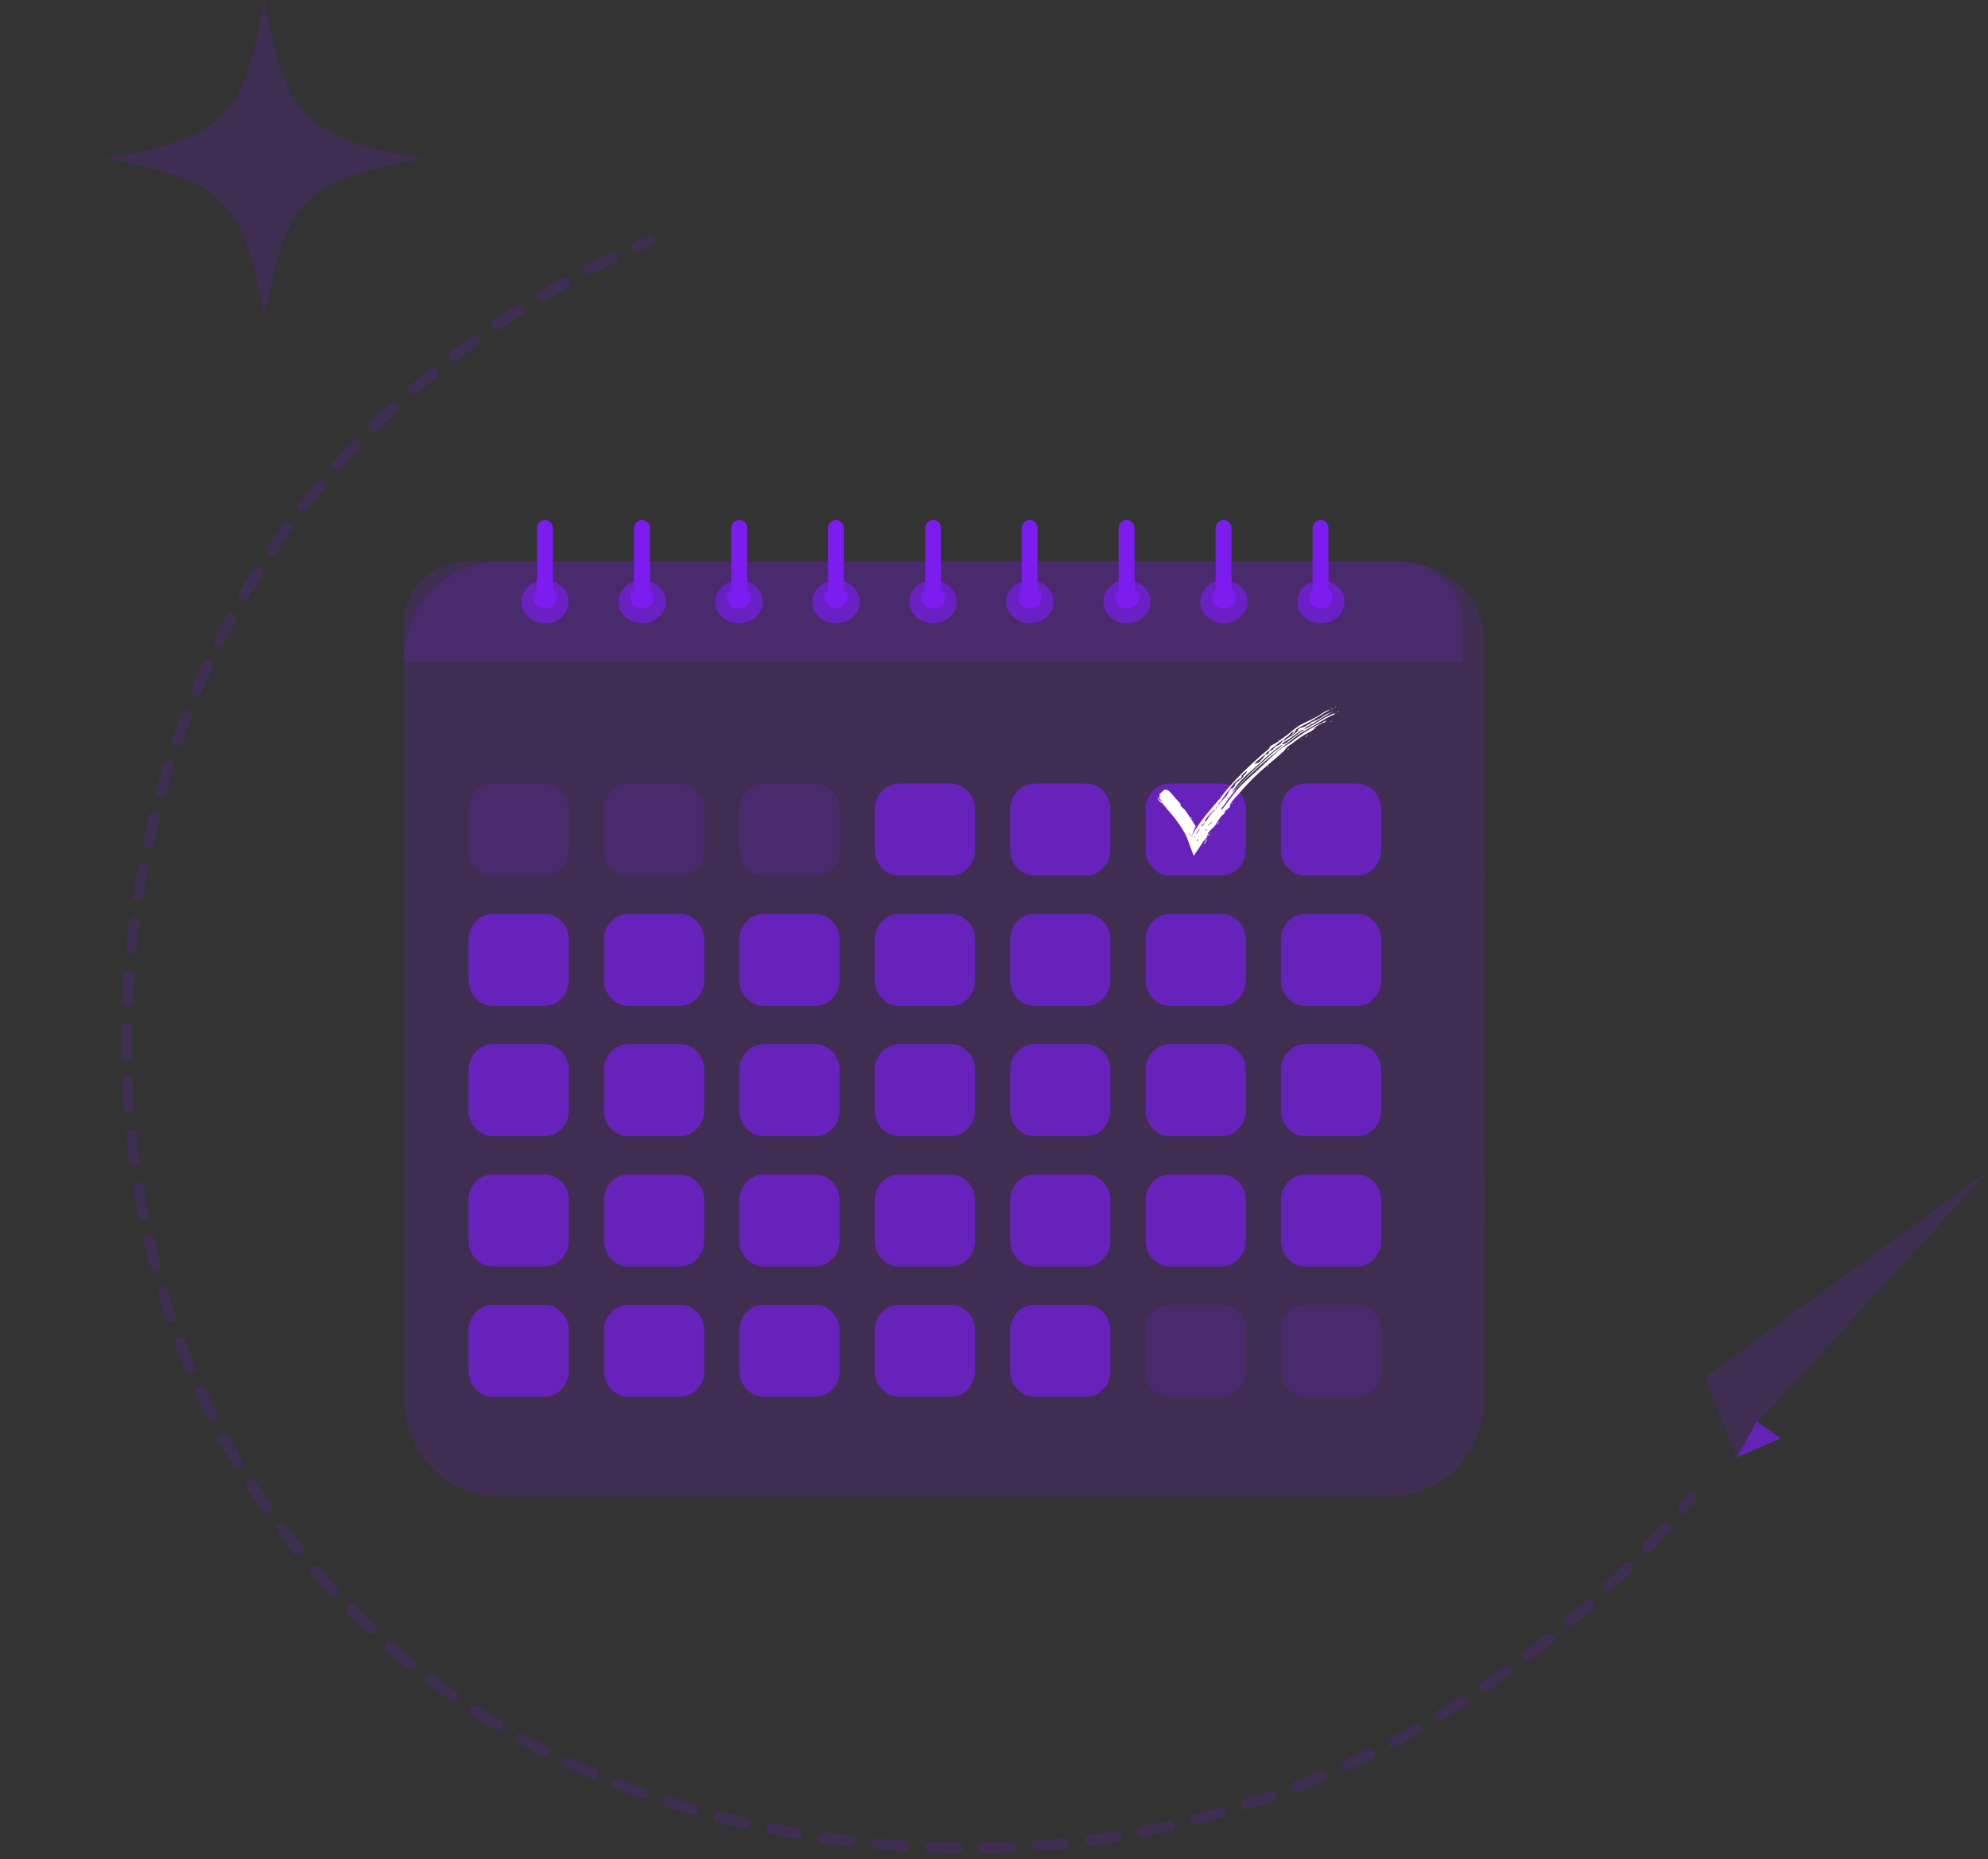 <svg width="139" height="130" viewBox="0 0 139 130" fill="none" xmlns="http://www.w3.org/2000/svg">
<rect x="0" y="0" width="139" height="130" fill="#333333" stroke="none"/>
<path d="M28.276 97.915C28.276 101.638 31.294 104.656 35.016 104.656H97.055C100.778 104.656 103.795 101.638 103.795 97.915L103.781 44.885C103.781 41.162 100.778 39.265 97.055 39.265H35.016C31.294 39.265 28.276 42.283 28.276 46.006V97.915Z" fill="#7c1cee" fill-opacity="0.17"/>
<path d="M97.841 39.243H32.626C30.186 39.243 28.208 41.221 28.208 43.661V46.314H102.26V43.661C102.26 41.221 100.282 39.243 97.841 39.243Z" fill="#7c1cee" fill-opacity="0.17"/>
<path d="M39.767 42.08C39.767 42.909 39.025 43.582 38.111 43.582C37.196 43.582 36.454 42.909 36.454 42.08C36.454 41.25 37.196 40.577 38.111 40.577C39.025 40.577 39.767 41.25 39.767 42.08Z" fill="#7c1cee" fill-opacity="0.68"/>
<path d="M46.548 42.08C46.548 42.909 45.806 43.582 44.891 43.582C43.977 43.582 43.235 42.909 43.235 42.08C43.235 41.25 43.977 40.577 44.891 40.577C45.806 40.577 46.548 41.25 46.548 42.08Z" fill="#7c1cee" fill-opacity="0.68"/>
<path d="M53.328 42.08C53.328 42.909 52.587 43.582 51.672 43.582C50.757 43.582 50.016 42.909 50.016 42.08C50.016 41.25 50.757 40.577 51.672 40.577C52.587 40.577 53.328 41.25 53.328 42.08Z" fill="#7c1cee" fill-opacity="0.68"/>
<path d="M60.109 42.08C60.109 42.909 59.368 43.582 58.453 43.582C57.538 43.582 56.797 42.909 56.797 42.08C56.797 41.25 57.538 40.577 58.453 40.577C59.368 40.577 60.109 41.25 60.109 42.08Z" fill="#7c1cee" fill-opacity="0.68"/>
<path d="M66.89 42.08C66.89 42.909 66.148 43.582 65.234 43.582C64.319 43.582 63.578 42.909 63.578 42.08C63.578 41.25 64.319 40.577 65.234 40.577C66.148 40.577 66.89 41.25 66.89 42.08Z" fill="#7c1cee" fill-opacity="0.68"/>
<path d="M73.671 42.08C73.671 42.909 72.929 43.582 72.015 43.582C71.1 43.582 70.359 42.909 70.359 42.08C70.359 41.25 71.1 40.577 72.015 40.577C72.929 40.577 73.671 41.25 73.671 42.08Z" fill="#7c1cee" fill-opacity="0.68"/>
<path d="M80.452 42.08C80.452 42.909 79.71 43.582 78.796 43.582C77.881 43.582 77.139 42.909 77.139 42.08C77.139 41.25 77.881 40.577 78.796 40.577C79.71 40.577 80.452 41.25 80.452 42.08Z" fill="#7c1cee" fill-opacity="0.68"/>
<path d="M87.232 42.08C87.232 42.909 86.491 43.582 85.576 43.582C84.662 43.582 83.92 42.909 83.92 42.08C83.92 41.25 84.662 40.577 85.576 40.577C86.491 40.577 87.232 41.25 87.232 42.08Z" fill="#7c1cee" fill-opacity="0.68"/>
<path d="M94.013 42.08C94.013 42.909 93.272 43.582 92.357 43.582C91.442 43.582 90.701 42.909 90.701 42.08C90.701 41.25 91.442 40.577 92.357 40.577C93.272 40.577 94.013 41.25 94.013 42.08Z" fill="#7c1cee" fill-opacity="0.68"/>
<path d="M38.939 41.797C38.939 42.212 38.568 42.548 38.111 42.548C37.653 42.548 37.282 42.212 37.282 41.797C37.282 41.382 37.653 41.045 38.111 41.045C38.568 41.045 38.939 41.382 38.939 41.797Z" fill="#7c1cee"/>
<path d="M45.719 41.797C45.719 42.212 45.349 42.548 44.891 42.548C44.434 42.548 44.063 42.212 44.063 41.797C44.063 41.382 44.434 41.045 44.891 41.045C45.349 41.045 45.719 41.382 45.719 41.797Z" fill="#7c1cee"/>
<path d="M52.5 41.797C52.5 42.212 52.129 42.548 51.672 42.548C51.215 42.548 50.844 42.212 50.844 41.797C50.844 41.382 51.215 41.045 51.672 41.045C52.129 41.045 52.5 41.382 52.5 41.797Z" fill="#7c1cee"/>
<path d="M59.281 41.797C59.281 42.212 58.91 42.548 58.453 42.548C57.996 42.548 57.625 42.212 57.625 41.797C57.625 41.382 57.996 41.045 58.453 41.045C58.91 41.045 59.281 41.382 59.281 41.797Z" fill="#7c1cee"/>
<path d="M66.062 41.797C66.062 42.212 65.691 42.548 65.234 42.548C64.776 42.548 64.406 42.212 64.406 41.797C64.406 41.382 64.776 41.045 65.234 41.045C65.691 41.045 66.062 41.382 66.062 41.797Z" fill="#7c1cee"/>
<path d="M72.843 41.797C72.843 42.212 72.472 42.548 72.015 42.548C71.557 42.548 71.186 42.212 71.186 41.797C71.186 41.382 71.557 41.045 72.015 41.045C72.472 41.045 72.843 41.382 72.843 41.797Z" fill="#7c1cee"/>
<path d="M79.624 41.797C79.624 42.212 79.253 42.548 78.796 42.548C78.338 42.548 77.967 42.212 77.967 41.797C77.967 41.382 78.338 41.045 78.796 41.045C79.253 41.045 79.624 41.382 79.624 41.797Z" fill="#7c1cee"/>
<path d="M86.404 41.797C86.404 42.212 86.034 42.548 85.576 42.548C85.119 42.548 84.748 42.212 84.748 41.797C84.748 41.382 85.119 41.045 85.576 41.045C86.034 41.045 86.404 41.382 86.404 41.797Z" fill="#7c1cee"/>
<path d="M93.185 41.797C93.185 42.212 92.815 42.548 92.357 42.548C91.9 42.548 91.529 42.212 91.529 41.797C91.529 41.382 91.9 41.045 92.357 41.045C92.815 41.045 93.185 41.382 93.185 41.797Z" fill="#7c1cee"/>
<path d="M44.883 42.151C44.577 42.151 44.328 41.901 44.328 41.596V36.916C44.328 36.611 44.577 36.362 44.883 36.362C45.188 36.362 45.438 36.611 45.438 36.916V41.596C45.438 41.901 45.188 42.151 44.883 42.151Z" fill="#7c1cee"/>
<path d="M38.102 42.151C37.797 42.151 37.547 41.901 37.547 41.596V36.916C37.547 36.611 37.797 36.362 38.102 36.362C38.407 36.362 38.657 36.611 38.657 36.916V41.596C38.657 41.901 38.407 42.151 38.102 42.151Z" fill="#7c1cee"/>
<path d="M51.681 42.151C51.376 42.151 51.126 41.901 51.126 41.596V36.916C51.126 36.611 51.376 36.362 51.681 36.362C51.986 36.362 52.236 36.611 52.236 36.916V41.596C52.236 41.901 51.986 42.151 51.681 42.151Z" fill="#7c1cee"/>
<path d="M58.444 42.151C58.139 42.151 57.889 41.901 57.889 41.596V36.916C57.889 36.611 58.139 36.362 58.444 36.362C58.749 36.362 58.999 36.611 58.999 36.916V41.596C58.999 41.901 58.749 42.151 58.444 42.151Z" fill="#7c1cee"/>
<path d="M65.243 42.151C64.937 42.151 64.688 41.901 64.688 41.596V36.916C64.688 36.611 64.937 36.362 65.243 36.362C65.548 36.362 65.798 36.611 65.798 36.916V41.596C65.798 41.901 65.548 42.151 65.243 42.151Z" fill="#7c1cee"/>
<path d="M71.988 42.151C71.683 42.151 71.434 41.901 71.434 41.596V36.916C71.434 36.611 71.683 36.362 71.988 36.362C72.294 36.362 72.543 36.611 72.543 36.916V41.596C72.543 41.901 72.294 42.151 71.988 42.151Z" fill="#7c1cee"/>
<path d="M78.769 42.151C78.464 42.151 78.215 41.901 78.215 41.596V36.916C78.215 36.611 78.464 36.362 78.769 36.362C79.075 36.362 79.324 36.611 79.324 36.916V41.596C79.324 41.901 79.075 42.151 78.769 42.151Z" fill="#7c1cee"/>
<path d="M85.55 42.151C85.245 42.151 84.995 41.901 84.995 41.596V36.916C84.995 36.611 85.245 36.362 85.55 36.362C85.856 36.362 86.105 36.611 86.105 36.916V41.596C86.105 41.901 85.856 42.151 85.55 42.151Z" fill="#7c1cee"/>
<path d="M92.331 42.151C92.026 42.151 91.776 41.901 91.776 41.596V36.916C91.776 36.611 92.026 36.362 92.331 36.362C92.636 36.362 92.886 36.611 92.886 36.916V41.596C92.886 41.901 92.636 42.151 92.331 42.151Z" fill="#7c1cee"/>
<path d="M38.082 61.224H34.451C33.522 61.224 32.763 60.416 32.763 59.428V56.593C32.763 55.606 33.522 54.798 34.451 54.798H38.082C39.01 54.798 39.769 55.606 39.769 56.593V59.428C39.769 60.416 39.01 61.224 38.082 61.224Z" fill="#7c1cee" fill-opacity="0.17"/>
<path d="M47.549 61.224H43.917C42.989 61.224 42.23 60.416 42.23 59.428V56.593C42.23 55.606 42.989 54.798 43.917 54.798H47.549C48.477 54.798 49.236 55.606 49.236 56.593V59.428C49.236 60.416 48.477 61.224 47.549 61.224Z" fill="#7c1cee" fill-opacity="0.17"/>
<path d="M57.016 61.224H53.385C52.457 61.224 51.697 60.416 51.697 59.428V56.593C51.697 55.606 52.457 54.798 53.385 54.798H57.016C57.944 54.798 58.703 55.606 58.703 56.593V59.428C58.703 60.416 57.944 61.224 57.016 61.224Z" fill="#7c1cee" fill-opacity="0.17"/>
<path d="M66.483 61.224H62.852C61.924 61.224 61.165 60.416 61.165 59.428V56.593C61.165 55.606 61.924 54.798 62.852 54.798H66.483C67.411 54.798 68.171 55.606 68.171 56.593V59.428C68.171 60.416 67.411 61.224 66.483 61.224Z" fill="#7c1cee" fill-opacity="0.68"/>
<path d="M75.95 61.224H72.319C71.391 61.224 70.632 60.416 70.632 59.428V56.593C70.632 55.606 71.391 54.798 72.319 54.798H75.95C76.879 54.798 77.638 55.606 77.638 56.593V59.428C77.638 60.416 76.879 61.224 75.95 61.224Z" fill="#7c1cee" fill-opacity="0.68"/>
<path d="M85.417 61.224H81.785C80.858 61.224 80.099 60.416 80.099 59.428V56.593C80.099 55.606 80.858 54.798 81.785 54.798H85.417C86.345 54.798 87.105 55.606 87.105 56.593V59.428C87.105 60.416 86.345 61.224 85.417 61.224Z" fill="#7c1cee" fill-opacity="0.68"/>
<path d="M94.885 61.224H91.253C90.325 61.224 89.565 60.416 89.565 59.428V56.593C89.565 55.606 90.325 54.798 91.253 54.798H94.885C95.812 54.798 96.571 55.606 96.571 56.593V59.428C96.571 60.416 95.812 61.224 94.885 61.224Z" fill="#7c1cee" fill-opacity="0.68"/>
<path d="M38.082 70.334H34.451C33.522 70.334 32.763 69.526 32.763 68.538V65.704C32.763 64.716 33.522 63.908 34.451 63.908H38.082C39.01 63.908 39.769 64.716 39.769 65.704V68.538C39.769 69.526 39.01 70.334 38.082 70.334Z" fill="#7c1cee" fill-opacity="0.68"/>
<path d="M47.549 70.334H43.917C42.989 70.334 42.23 69.526 42.23 68.538V65.704C42.23 64.716 42.989 63.908 43.917 63.908H47.549C48.477 63.908 49.236 64.716 49.236 65.704V68.538C49.236 69.526 48.477 70.334 47.549 70.334Z" fill="#7c1cee" fill-opacity="0.68"/>
<path d="M57.016 70.334H53.385C52.457 70.334 51.697 69.526 51.697 68.538V65.704C51.697 64.716 52.457 63.908 53.385 63.908H57.016C57.944 63.908 58.703 64.716 58.703 65.704V68.538C58.703 69.526 57.944 70.334 57.016 70.334Z" fill="#7c1cee" fill-opacity="0.68"/>
<path d="M66.483 70.334H62.852C61.924 70.334 61.165 69.526 61.165 68.538V65.704C61.165 64.716 61.924 63.908 62.852 63.908H66.483C67.411 63.908 68.171 64.716 68.171 65.704V68.538C68.171 69.526 67.411 70.334 66.483 70.334Z" fill="#7c1cee" fill-opacity="0.68"/>
<path d="M75.95 70.334H72.319C71.391 70.334 70.632 69.526 70.632 68.538V65.704C70.632 64.716 71.391 63.908 72.319 63.908H75.95C76.879 63.908 77.638 64.716 77.638 65.704V68.538C77.638 69.526 76.879 70.334 75.95 70.334Z" fill="#7c1cee" fill-opacity="0.68"/>
<path d="M85.417 70.334H81.785C80.858 70.334 80.099 69.526 80.099 68.538V65.704C80.099 64.716 80.858 63.908 81.785 63.908H85.417C86.345 63.908 87.105 64.716 87.105 65.704V68.538C87.105 69.526 86.345 70.334 85.417 70.334Z" fill="#7c1cee" fill-opacity="0.68"/>
<path d="M94.885 70.334H91.253C90.325 70.334 89.565 69.526 89.565 68.538V65.704C89.565 64.716 90.325 63.908 91.253 63.908H94.885C95.812 63.908 96.571 64.716 96.571 65.704V68.538C96.571 69.526 95.812 70.334 94.885 70.334Z" fill="#7c1cee" fill-opacity="0.68"/>
<path d="M38.082 79.444H34.451C33.522 79.444 32.763 78.636 32.763 77.649V74.814C32.763 73.827 33.522 73.019 34.451 73.019H38.082C39.01 73.019 39.769 73.827 39.769 74.814V77.649C39.769 78.636 39.01 79.444 38.082 79.444Z" fill="#7c1cee" fill-opacity="0.68"/>
<path d="M47.549 79.444H43.917C42.989 79.444 42.23 78.636 42.23 77.649V74.814C42.23 73.827 42.989 73.019 43.917 73.019H47.549C48.477 73.019 49.236 73.827 49.236 74.814V77.649C49.236 78.636 48.477 79.444 47.549 79.444Z" fill="#7c1cee" fill-opacity="0.68"/>
<path d="M57.016 79.444H53.385C52.457 79.444 51.697 78.636 51.697 77.649V74.814C51.697 73.827 52.457 73.019 53.385 73.019H57.016C57.944 73.019 58.703 73.827 58.703 74.814V77.649C58.703 78.636 57.944 79.444 57.016 79.444Z" fill="#7c1cee" fill-opacity="0.68"/>
<path d="M66.483 79.444H62.852C61.924 79.444 61.165 78.636 61.165 77.649V74.814C61.165 73.827 61.924 73.019 62.852 73.019H66.483C67.411 73.019 68.171 73.827 68.171 74.814V77.649C68.171 78.636 67.411 79.444 66.483 79.444Z" fill="#7c1cee" fill-opacity="0.68"/>
<path d="M75.95 79.444H72.319C71.391 79.444 70.632 78.636 70.632 77.649V74.814C70.632 73.827 71.391 73.019 72.319 73.019H75.95C76.879 73.019 77.638 73.827 77.638 74.814V77.649C77.638 78.636 76.879 79.444 75.95 79.444Z" fill="#7c1cee" fill-opacity="0.68"/>
<path d="M85.417 79.444H81.785C80.858 79.444 80.099 78.636 80.099 77.649V74.814C80.099 73.827 80.858 73.019 81.785 73.019H85.417C86.345 73.019 87.105 73.827 87.105 74.814V77.649C87.105 78.636 86.345 79.444 85.417 79.444Z" fill="#7c1cee" fill-opacity="0.68"/>
<path d="M94.885 79.444H91.253C90.325 79.444 89.565 78.636 89.565 77.649V74.814C89.565 73.827 90.325 73.019 91.253 73.019H94.885C95.812 73.019 96.571 73.827 96.571 74.814V77.649C96.571 78.636 95.812 79.444 94.885 79.444Z" fill="#7c1cee" fill-opacity="0.68"/>
<path d="M38.082 88.555H34.451C33.522 88.555 32.763 87.747 32.763 86.76V83.925C32.763 82.938 33.522 82.129 34.451 82.129H38.082C39.01 82.129 39.769 82.938 39.769 83.925V86.76C39.769 87.747 39.01 88.555 38.082 88.555Z" fill="#7c1cee" fill-opacity="0.68"/>
<path d="M47.549 88.555H43.917C42.989 88.555 42.23 87.747 42.23 86.76V83.925C42.23 82.938 42.989 82.129 43.917 82.129H47.549C48.477 82.129 49.236 82.938 49.236 83.925V86.76C49.236 87.747 48.477 88.555 47.549 88.555Z" fill="#7c1cee" fill-opacity="0.68"/>
<path d="M57.016 88.555H53.385C52.457 88.555 51.697 87.747 51.697 86.76V83.925C51.697 82.938 52.457 82.129 53.385 82.129H57.016C57.944 82.129 58.703 82.938 58.703 83.925V86.76C58.703 87.747 57.944 88.555 57.016 88.555Z" fill="#7c1cee" fill-opacity="0.68"/>
<path d="M66.483 88.555H62.852C61.924 88.555 61.165 87.747 61.165 86.76V83.925C61.165 82.938 61.924 82.129 62.852 82.129H66.483C67.411 82.129 68.171 82.938 68.171 83.925V86.76C68.171 87.747 67.411 88.555 66.483 88.555Z" fill="#7c1cee" fill-opacity="0.68"/>
<path d="M75.95 88.555H72.319C71.391 88.555 70.632 87.747 70.632 86.76V83.925C70.632 82.938 71.391 82.129 72.319 82.129H75.95C76.879 82.129 77.638 82.938 77.638 83.925V86.76C77.638 87.747 76.879 88.555 75.95 88.555Z" fill="#7c1cee" fill-opacity="0.68"/>
<path d="M85.417 88.555H81.785C80.858 88.555 80.099 87.747 80.099 86.76V83.925C80.099 82.938 80.858 82.129 81.785 82.129H85.417C86.345 82.129 87.105 82.938 87.105 83.925V86.76C87.105 87.747 86.345 88.555 85.417 88.555Z" fill="#7c1cee" fill-opacity="0.68"/>
<path d="M94.885 88.555H91.253C90.325 88.555 89.565 87.747 89.565 86.76V83.925C89.565 82.938 90.325 82.129 91.253 82.129H94.885C95.812 82.129 96.571 82.938 96.571 83.925V86.76C96.571 87.747 95.812 88.555 94.885 88.555Z" fill="#7c1cee" fill-opacity="0.68"/>
<path d="M38.082 97.665H34.451C33.522 97.665 32.763 96.858 32.763 95.87V93.035C32.763 92.048 33.522 91.24 34.451 91.24H38.082C39.01 91.24 39.769 92.048 39.769 93.035V95.87C39.769 96.858 39.01 97.665 38.082 97.665Z" fill="#7c1cee" fill-opacity="0.68"/>
<path d="M47.549 97.665H43.917C42.989 97.665 42.23 96.858 42.23 95.87V93.035C42.23 92.048 42.989 91.24 43.917 91.24H47.549C48.477 91.24 49.236 92.048 49.236 93.035V95.87C49.236 96.858 48.477 97.665 47.549 97.665Z" fill="#7c1cee" fill-opacity="0.68"/>
<path d="M57.016 97.665H53.385C52.457 97.665 51.697 96.858 51.697 95.87V93.035C51.697 92.048 52.457 91.24 53.385 91.24H57.016C57.944 91.24 58.703 92.048 58.703 93.035V95.87C58.703 96.858 57.944 97.665 57.016 97.665Z" fill="#7c1cee" fill-opacity="0.68"/>
<path d="M66.483 97.665H62.852C61.924 97.665 61.165 96.858 61.165 95.87V93.035C61.165 92.048 61.924 91.24 62.852 91.24H66.483C67.411 91.24 68.171 92.048 68.171 93.035V95.87C68.171 96.858 67.411 97.665 66.483 97.665Z" fill="#7c1cee" fill-opacity="0.68"/>
<path d="M75.95 97.665H72.319C71.391 97.665 70.632 96.858 70.632 95.87V93.035C70.632 92.048 71.391 91.24 72.319 91.24H75.95C76.879 91.24 77.638 92.048 77.638 93.035V95.87C77.638 96.858 76.879 97.665 75.95 97.665Z" fill="#7c1cee" fill-opacity="0.68"/>
<path d="M85.417 97.665H81.785C80.858 97.665 80.099 96.858 80.099 95.87V93.035C80.099 92.048 80.858 91.24 81.785 91.24H85.417C86.345 91.24 87.105 92.048 87.105 93.035V95.87C87.105 96.858 86.345 97.665 85.417 97.665Z" fill="#7c1cee" fill-opacity="0.17"/>
<path d="M94.885 97.665H91.253C90.325 97.665 89.565 96.858 89.565 95.87V93.035C89.565 92.048 90.325 91.24 91.253 91.24H94.885C95.812 91.24 96.571 92.048 96.571 93.035V95.87C96.571 96.858 95.812 97.665 94.885 97.665Z" fill="#7c1cee" fill-opacity="0.17"/>
<path fill-rule="evenodd" clip-rule="evenodd" d="M90.816 50.763C90.796 50.756 90.823 50.707 90.835 50.711C90.855 50.718 90.829 50.767 90.816 50.763Z" fill="white"/>
<path fill-rule="evenodd" clip-rule="evenodd" d="M81.287 56.156C81.293 56.131 81.361 56.197 81.401 56.244C81.439 56.292 81.453 56.32 81.351 56.222C81.341 56.213 81.283 56.169 81.287 56.156ZM85.576 56.877C85.555 56.875 85.563 56.822 85.575 56.823C85.597 56.825 85.588 56.878 85.576 56.877ZM83.284 58.614C83.295 58.601 83.266 58.633 83.284 58.614ZM83.15 58.276C83.166 58.256 83.207 58.339 83.225 58.397C83.243 58.455 83.243 58.486 83.186 58.36C83.18 58.347 83.14 58.287 83.15 58.276ZM84.016 58.494C83.993 58.494 84 58.421 84.023 58.421C84.046 58.421 84.039 58.494 84.016 58.494ZM84.299 58.045C84.299 58.04 84.314 57.94 84.353 57.975C84.398 58.014 84.286 58.156 84.299 58.045ZM84.58 57.621C84.588 57.598 84.592 57.583 84.648 57.533C84.681 57.502 84.911 57.316 84.749 57.466C84.693 57.514 84.516 57.801 84.58 57.621ZM83.681 58.836C83.624 58.836 83.858 58.529 83.785 58.692C83.785 58.69 83.769 58.727 83.747 58.763C83.726 58.799 83.7 58.836 83.681 58.836ZM83.322 58.418C83.326 58.42 83.404 58.447 83.381 58.474C83.356 58.503 83.232 58.372 83.322 58.418ZM84.441 57.742C84.441 57.742 84.453 57.633 84.477 57.635C84.478 57.635 84.481 57.642 84.485 57.652C84.489 57.663 84.492 57.676 84.493 57.69C84.495 57.717 84.485 57.744 84.441 57.742ZM84.359 57.848C84.388 57.849 84.34 57.848 84.359 57.848ZM83.895 58.474C83.924 58.475 83.876 58.474 83.895 58.474ZM85.729 56.006C85.707 56.004 85.718 55.951 85.731 55.952C85.752 55.954 85.741 56.008 85.729 56.006ZM85.98 55.691C86.009 55.694 85.961 55.688 85.98 55.691ZM85.824 55.854C85.822 55.848 85.802 55.779 85.842 55.783C85.898 55.79 85.857 55.944 85.824 55.854ZM83.504 58.582C83.504 58.582 83.512 58.472 83.537 58.472C83.538 58.472 83.541 58.479 83.546 58.49C83.549 58.5 83.553 58.514 83.555 58.527C83.557 58.555 83.549 58.582 83.504 58.582ZM90.288 51.998C90.317 52.007 90.27 51.993 90.288 51.998ZM86.28 55.183C86.309 55.187 86.261 55.181 86.28 55.183ZM85.005 56.538C85.005 56.538 85.026 56.431 85.051 56.433C85.051 56.433 85.054 56.44 85.057 56.45C85.06 56.461 85.063 56.475 85.063 56.488C85.062 56.516 85.05 56.542 85.005 56.538ZM84.257 57.443C84.191 57.308 84.691 56.843 84.769 56.758C84.785 56.741 84.923 56.607 84.93 56.623C84.957 56.691 84.826 56.74 84.785 56.796C84.693 56.919 84.628 56.963 84.511 57.126C84.523 57.11 84.468 57.211 84.405 57.304C84.344 57.398 84.278 57.487 84.257 57.443ZM83.996 57.782C83.93 57.778 84.238 57.53 84.216 57.496C84.25 57.549 84.085 57.787 83.996 57.782ZM83.845 57.978C83.922 57.899 83.909 57.9 83.837 58.052C83.791 58.151 83.46 58.572 83.701 58.179C83.701 58.179 83.771 58.062 83.845 57.978ZM85.066 56.416C85.043 56.414 85.058 56.342 85.081 56.344C85.104 56.346 85.089 56.418 85.066 56.416ZM86.427 54.838C86.404 54.834 86.425 54.764 86.448 54.767C86.47 54.77 86.45 54.841 86.427 54.838ZM89.113 52.461C89.131 52.446 89.911 51.846 89.579 52.18C89.504 52.255 89.411 52.321 89.311 52.391C89.262 52.425 89.21 52.461 89.16 52.498C89.11 52.538 89.061 52.579 89.015 52.623C88.358 53.227 87.64 53.825 87.075 54.431C86.979 54.536 86.857 54.661 86.739 54.785C86.62 54.908 86.513 55.035 86.434 55.133C86.336 55.256 86.093 55.488 86.211 55.301C86.339 55.1 86.485 54.903 86.651 54.716C86.82 54.531 87.002 54.349 87.188 54.169C87.382 53.996 87.577 53.821 87.772 53.647C87.967 53.474 88.166 53.305 88.348 53.127C88.466 53.009 88.599 52.901 88.728 52.791C88.858 52.681 88.988 52.572 89.113 52.461ZM87.462 53.713C87.442 53.709 87.458 53.656 87.471 53.659C87.492 53.663 87.475 53.715 87.462 53.713ZM86.338 54.825C86.318 54.849 86.379 54.867 86.382 54.831C86.376 54.891 86.258 55.056 86.194 55.116C86.112 55.193 86.122 55.105 86.072 55.136C85.982 55.192 85.943 55.278 85.9 55.385C85.857 55.492 85.804 55.617 85.678 55.746C85.597 55.829 85.473 55.944 85.427 56.009C85.403 56.046 85.021 56.463 85.202 56.209C85.371 55.971 85.24 56.194 85.337 56.056C85.371 56.001 85.55 55.756 85.745 55.48C85.795 55.412 85.844 55.341 85.896 55.273C85.948 55.205 86 55.139 86.049 55.075C86.147 54.95 86.235 54.838 86.298 54.763C86.338 54.715 86.384 54.669 86.433 54.628C86.483 54.587 86.536 54.549 86.585 54.514C86.685 54.443 86.773 54.383 86.814 54.331C86.868 54.263 86.731 54.325 86.826 54.222C86.915 54.129 86.975 54.069 87.101 53.975C87.406 53.746 87.02 54.162 86.96 54.245C86.904 54.373 86.792 54.465 86.672 54.551C86.611 54.594 86.549 54.636 86.49 54.68C86.433 54.724 86.381 54.772 86.338 54.825ZM90.641 51.317C90.766 51.229 90.893 51.085 91.106 51.036C91.342 50.982 90.982 51.145 90.947 51.173C90.878 51.228 90.796 51.29 90.709 51.356C90.622 51.42 90.528 51.488 90.44 51.559C90.26 51.697 90.084 51.829 89.964 51.917C89.908 51.956 89.785 52.035 89.726 52.034C89.61 52.033 89.67 51.972 89.768 51.904C89.869 51.838 90.01 51.766 90.049 51.736C90.116 51.687 90.203 51.626 90.303 51.556C90.403 51.485 90.517 51.404 90.641 51.317ZM88.339 52.863C88.292 52.893 88.446 52.692 88.458 52.818C88.459 52.824 88.417 52.872 88.37 52.926C88.325 52.981 88.274 53.041 88.252 53.068C88.178 53.154 88.066 53.282 87.97 53.338C87.97 53.338 87.7 53.393 87.718 53.449C87.685 53.35 88.024 53.12 88.083 53.066C88.198 52.963 88.218 52.945 88.339 52.863ZM83.339 58.436C83.307 58.481 83.602 57.782 83.602 57.782C83.602 57.782 83.088 56.94 82.874 56.668C82.826 56.605 82.763 56.551 82.702 56.497C82.641 56.444 82.585 56.391 82.541 56.333C82.527 56.313 82.58 56.286 82.568 56.259C82.52 56.149 82.284 55.936 82.128 55.748C81.935 55.516 81.751 55.266 81.541 55.217C81.627 55.237 81.39 55.219 81.434 55.207C81.458 55.2 81.061 55.498 81.063 55.575C81.065 55.721 81.305 55.696 81.251 55.795C81.282 55.741 81.105 55.619 81.036 55.728C80.983 55.809 81.142 55.873 81.191 55.965C81.27 56.109 81.222 56.03 81.023 55.894C80.937 55.837 80.852 55.737 80.929 55.852C81.064 56.052 81.233 56.145 81.292 56.209C81.432 56.359 81.604 56.581 81.882 56.904C82.227 57.296 82.589 57.821 82.844 58.27C82.955 58.46 83.025 58.679 83.101 58.88L83.466 59.851L84.016 59.023C84.059 58.959 84.096 58.899 84.129 58.839C84.194 58.72 84.352 58.625 84.403 58.518C84.415 58.493 84.374 58.43 84.391 58.409C84.411 58.386 84.425 58.455 84.505 58.376C84.556 58.327 84.551 58.283 84.567 58.235C84.521 58.369 84.45 58.35 84.442 58.338C84.383 58.249 84.886 57.821 84.916 57.782C85.067 57.588 85.237 57.228 85.458 57.009C85.516 56.956 85.567 56.944 85.606 56.898C85.64 56.858 85.625 56.777 85.649 56.74C85.74 56.602 85.916 56.557 86.003 56.398C86.021 56.368 85.975 56.309 86.022 56.221C86.09 56.095 86.186 55.981 86.29 55.865C86.344 55.807 86.397 55.749 86.452 55.689C86.508 55.63 86.565 55.569 86.619 55.505C86.687 55.425 86.76 55.341 86.835 55.252C86.912 55.164 86.991 55.072 87.079 54.983C87.251 54.803 87.429 54.614 87.603 54.437C87.779 54.263 87.956 54.098 88.132 53.936C88.31 53.777 88.492 53.626 88.67 53.472L88.804 53.356L88.94 53.243C89.031 53.167 89.122 53.091 89.212 53.013C89.3 52.934 89.39 52.854 89.48 52.774C89.572 52.695 89.663 52.613 89.754 52.529C89.861 52.43 89.922 52.285 90.04 52.202C90.403 51.965 90.751 51.663 91.132 51.427C91.252 51.351 91.38 51.284 91.505 51.217C91.631 51.153 91.754 51.086 91.86 51.004C91.892 50.979 91.888 50.922 91.919 50.892C91.97 50.842 92.068 50.782 92.168 50.723C92.27 50.666 92.374 50.613 92.436 50.573C92.511 50.524 92.62 50.559 92.708 50.432C92.788 50.316 92.418 50.541 92.477 50.513C92.379 50.56 92.281 50.608 92.181 50.655C92.084 50.705 91.988 50.758 91.892 50.81C91.701 50.917 91.509 51.023 91.327 51.136C90.966 51.368 90.621 51.601 90.334 51.843C90.221 51.937 90.084 52.017 89.942 52.102C89.804 52.19 89.659 52.281 89.524 52.389C89.288 52.573 89.064 52.786 88.837 52.998C88.605 53.207 88.389 53.434 88.162 53.639C88.009 53.775 87.872 53.91 87.734 54.033C87.597 54.158 87.46 54.273 87.332 54.393C87.205 54.513 87.079 54.632 86.953 54.752C86.89 54.813 86.826 54.873 86.765 54.937C86.705 55.002 86.645 55.068 86.584 55.137C86.497 55.236 86.339 55.425 86.207 55.593C86.08 55.764 85.972 55.908 85.972 55.908C85.916 55.982 85.84 56.082 85.76 56.187C85.682 56.292 85.603 56.404 85.529 56.494C85.459 56.581 85.285 56.746 85.41 56.519C85.534 56.295 85.428 56.524 85.499 56.419C85.65 56.186 85.848 55.922 86.05 55.653C86.149 55.517 86.258 55.386 86.365 55.259C86.471 55.131 86.577 55.008 86.677 54.894C86.854 54.704 87.051 54.508 87.253 54.307C87.459 54.11 87.678 53.914 87.892 53.718C88.112 53.528 88.331 53.341 88.538 53.163C88.749 52.988 88.95 52.825 89.127 52.672C89.243 52.568 89.367 52.475 89.486 52.38C89.606 52.284 89.727 52.189 89.848 52.093C90.094 51.903 90.348 51.712 90.613 51.497C90.815 51.343 91.071 51.192 91.355 51.028C91.5 50.949 91.652 50.867 91.807 50.778C91.963 50.689 92.122 50.593 92.287 50.495C92.375 50.442 92.548 50.335 92.731 50.228C92.823 50.174 92.918 50.124 93.008 50.08C93.097 50.036 93.179 49.999 93.243 49.975C93.308 49.951 93.464 49.827 93.203 49.918C93.05 49.972 92.916 50.029 92.794 50.088C92.673 50.151 92.563 50.215 92.453 50.282C92.343 50.349 92.232 50.417 92.114 50.49C91.994 50.561 91.87 50.642 91.724 50.723C91.614 50.785 91.436 50.885 91.317 50.941C91.199 50.998 91.141 51.014 91.266 50.9C91.446 50.744 91.286 50.888 91.577 50.726C91.701 50.657 91.829 50.579 91.959 50.495C92.09 50.413 92.225 50.328 92.361 50.244C92.496 50.159 92.631 50.073 92.765 49.995C92.902 49.918 93.036 49.846 93.166 49.784C93.455 49.645 92.9 49.871 92.821 49.912C92.66 49.99 92.55 50.042 92.478 50.085C92.533 50.05 92.424 50.154 92.436 50.146C92.322 50.22 91.859 50.459 91.697 50.5C91.653 50.51 91.479 50.604 91.656 50.562C91.93 50.499 91.524 50.641 91.469 50.667C91.365 50.717 91.271 50.79 91.199 50.819C91.064 50.874 90.9 50.883 90.787 50.985C90.75 51.018 90.743 51.11 90.693 51.163C90.522 51.341 90.167 51.516 89.978 51.657C89.893 51.722 89.679 51.894 89.682 51.851C89.682 51.852 89.692 51.843 89.707 51.83C89.721 51.817 89.742 51.799 89.762 51.781C89.802 51.746 89.841 51.709 89.835 51.708C89.756 51.701 89.714 51.739 89.674 51.795C89.636 51.853 89.6 51.929 89.533 51.998C89.465 52.066 89.317 52.173 89.277 52.133C89.278 52.133 89.331 52.095 89.335 52.093C89.245 52.14 89.166 52.227 89.052 52.333C89.009 52.371 88.979 52.436 88.944 52.455C88.899 52.482 88.8 52.469 88.763 52.502C88.732 52.531 88.74 52.65 88.652 52.717C88.648 52.72 88.571 52.741 88.552 52.748C88.237 52.863 88.878 52.377 88.925 52.337C89.097 52.196 89.325 52.034 89.498 51.893C89.559 51.845 89.615 51.8 89.67 51.761C89.726 51.722 89.778 51.686 89.828 51.652C89.927 51.583 90.018 51.52 90.105 51.45C90.135 51.425 90.241 51.279 90.296 51.242C90.343 51.21 90.505 51.157 90.522 51.145C90.614 51.08 90.606 51.013 90.721 50.943C90.839 50.872 90.982 50.796 91.129 50.723C91.277 50.651 91.426 50.577 91.549 50.503C91.677 50.425 91.799 50.351 91.916 50.28C92.034 50.211 92.147 50.143 92.256 50.076C92.365 50.009 92.471 49.943 92.576 49.877C92.681 49.812 92.788 49.751 92.893 49.687C93.006 49.619 93.055 49.593 92.895 49.647C92.776 49.689 92.649 49.752 92.535 49.821C92.423 49.891 92.321 49.962 92.246 50.011C92.031 50.154 91.773 50.27 91.514 50.399C91.253 50.526 90.977 50.651 90.734 50.813C90.595 50.904 90.47 51.005 90.348 51.105C90.227 51.204 90.116 51.31 89.994 51.397C89.81 51.532 89.635 51.641 89.483 51.775C89.281 51.953 88.879 52.101 88.762 52.238C88.766 52.234 88.79 52.3 88.737 52.345C88.565 52.492 88.394 52.637 88.224 52.781C88.059 52.929 87.895 53.077 87.732 53.222C87.567 53.366 87.413 53.517 87.258 53.664C87.105 53.812 86.948 53.955 86.805 54.106C86.66 54.255 86.516 54.403 86.374 54.549C86.236 54.698 86.104 54.848 85.973 54.995C85.908 55.069 85.843 55.143 85.779 55.216C85.718 55.291 85.658 55.366 85.598 55.44C85.479 55.589 85.362 55.736 85.25 55.882C85.358 55.927 85.302 55.77 85.25 55.882C84.756 56.49 83.977 57.272 83.339 58.436Z" fill="white"/>
<path fill-rule="evenodd" clip-rule="evenodd" d="M93.068 49.603C93.013 49.579 93.412 49.423 93.155 49.561C93.143 49.568 93.083 49.609 93.068 49.603Z" fill="white"/>
<path fill-rule="evenodd" clip-rule="evenodd" d="M93.351 49.467C93.33 49.458 93.376 49.397 93.397 49.406C93.418 49.416 93.372 49.476 93.351 49.467Z" fill="white"/>
<path fill-rule="evenodd" clip-rule="evenodd" d="M89.362 51.816C89.362 51.816 89.411 51.715 89.435 51.722C89.436 51.722 89.437 51.73 89.437 51.741C89.437 51.752 89.436 51.766 89.432 51.779C89.424 51.806 89.406 51.829 89.362 51.816Z" fill="white"/>
<path fill-rule="evenodd" clip-rule="evenodd" d="M91.842 50.379C91.82 50.371 91.861 50.307 91.883 50.316C91.904 50.324 91.863 50.387 91.842 50.379Z" fill="white"/>
<path fill-rule="evenodd" clip-rule="evenodd" d="M92.394 50.129C92.422 50.14 92.376 50.121 92.394 50.129Z" fill="white"/>
<path fill-rule="evenodd" clip-rule="evenodd" d="M90.347 51.335C90.396 51.282 90.436 51.176 90.566 51.159C90.613 51.153 90.499 51.253 90.404 51.327C90.311 51.403 90.234 51.452 90.347 51.335Z" fill="white"/>
<path fill-rule="evenodd" clip-rule="evenodd" d="M93.525 49.802C93.503 49.793 93.564 49.72 93.592 49.732C93.613 49.742 93.552 49.814 93.525 49.802Z" fill="white"/>
<path fill-rule="evenodd" clip-rule="evenodd" d="M86.655 54.525C86.631 54.521 86.665 54.434 86.695 54.439C86.719 54.443 86.685 54.53 86.655 54.525Z" fill="white"/>
<path fill-rule="evenodd" clip-rule="evenodd" d="M86.961 54.245C86.916 54.332 86.874 54.178 86.961 54.245Z" fill="white"/>
<path fill-rule="evenodd" clip-rule="evenodd" d="M83.256 57.128C83.266 57.109 83.316 57.179 83.344 57.23C83.37 57.282 83.378 57.313 83.308 57.215C83.299 57.203 83.249 57.141 83.256 57.128Z" fill="white"/>
<path fill-rule="evenodd" clip-rule="evenodd" d="M83.395 57.369C83.405 57.352 83.458 57.391 83.453 57.4C83.443 57.417 83.39 57.378 83.395 57.369Z" fill="white"/>
<path fill-rule="evenodd" clip-rule="evenodd" d="M83.021 56.821C83.028 56.805 83.01 56.844 83.021 56.821Z" fill="white"/>
<path fill-rule="evenodd" clip-rule="evenodd" d="M91.942 50.959C91.919 50.95 91.974 50.874 92.002 50.885C92.024 50.894 91.97 50.969 91.942 50.959Z" fill="white"/>
<path fill-rule="evenodd" clip-rule="evenodd" d="M93.041 50.493C92.986 50.468 93.289 50.357 93.104 50.461C93.096 50.465 93.051 50.497 93.041 50.493Z" fill="white"/>
<path fill-rule="evenodd" clip-rule="evenodd" d="M91.008 51.706C90.988 51.699 91.013 51.651 91.025 51.655C91.045 51.662 91.02 51.71 91.008 51.706Z" fill="white"/>
<path fill-rule="evenodd" clip-rule="evenodd" d="M91.207 51.586C91.286 51.613 91.357 51.373 91.442 51.403C91.45 51.406 91.27 51.607 91.207 51.586Z" fill="white"/>
<path fill-rule="evenodd" clip-rule="evenodd" d="M90.01 52.436C89.962 52.422 90.248 52.242 90.086 52.384C90.077 52.392 90.026 52.441 90.01 52.436Z" fill="white"/>
<path fill-rule="evenodd" clip-rule="evenodd" d="M88.622 53.635C88.565 53.621 88.827 53.453 88.676 53.592C88.669 53.598 88.634 53.637 88.622 53.635Z" fill="white"/>
<path fill-rule="evenodd" clip-rule="evenodd" d="M86.112 56.231C86.088 56.229 86.115 56.141 86.144 56.145C86.168 56.148 86.142 56.235 86.112 56.231Z" fill="white"/>
<path fill-rule="evenodd" clip-rule="evenodd" d="M84.231 58.821C84.208 58.821 84.215 58.749 84.237 58.749C84.26 58.749 84.254 58.822 84.231 58.821Z" fill="white"/>
<path fill-rule="evenodd" clip-rule="evenodd" d="M84.295 58.733C84.272 58.733 84.278 58.66 84.301 58.66C84.324 58.661 84.318 58.733 84.295 58.733Z" fill="white"/>
<path fill-rule="evenodd" clip-rule="evenodd" d="M85.101 57.666C85.049 57.663 85.313 57.355 85.228 57.514C85.228 57.514 85.125 57.668 85.101 57.666Z" fill="white"/>
<path fill-rule="evenodd" clip-rule="evenodd" d="M84.428 58.609C84.407 58.608 84.409 58.554 84.422 58.554C84.443 58.555 84.44 58.609 84.428 58.609Z" fill="white"/>
<path fill-rule="evenodd" clip-rule="evenodd" d="M84.542 58.449C84.519 58.448 84.532 58.357 84.563 58.358C84.586 58.359 84.571 58.449 84.542 58.449Z" fill="white"/>
<path fill-rule="evenodd" clip-rule="evenodd" d="M84.675 58.274C84.653 58.273 84.658 58.219 84.67 58.22C84.692 58.221 84.687 58.275 84.675 58.274Z" fill="white"/>
<path fill-rule="evenodd" clip-rule="evenodd" d="M84.849 58.049C84.878 58.05 84.83 58.048 84.849 58.049Z" fill="white"/>
<path fill-rule="evenodd" clip-rule="evenodd" d="M84.193 59.001C84.116 59 84.543 58.469 84.383 58.734C84.374 58.751 84.237 59.001 84.193 59.001Z" fill="white"/>
<path fill-rule="evenodd" clip-rule="evenodd" d="M85.08 57.808C85.109 57.81 85.061 57.807 85.08 57.808Z" fill="white"/>
<path d="M121.451 101.907L124.504 100.581L122.825 99.387L121.451 101.907Z" fill="#7c1cee" fill-opacity="0.68"/>
<path d="M121.451 101.907L119.201 96.323L139 81.911L122.901 99.468L121.451 101.907Z" fill="#7c1cee" fill-opacity="0.17"/>
<path d="M44.549 17.604C44.408 17.604 44.272 17.522 44.209 17.384C44.124 17.197 44.208 16.975 44.395 16.89C44.678 16.762 44.966 16.634 45.252 16.509C45.441 16.426 45.661 16.513 45.744 16.701C45.826 16.89 45.74 17.11 45.551 17.193C45.268 17.317 44.983 17.443 44.703 17.57C44.654 17.593 44.601 17.604 44.549 17.604Z" fill="#7c1cee" fill-opacity="0.17"/>
<path d="M41.193 19.24C41.059 19.24 40.929 19.167 40.862 19.04C40.766 18.857 40.837 18.632 41.02 18.536C41.571 18.248 42.135 17.963 42.696 17.689C42.881 17.599 43.105 17.676 43.195 17.861C43.286 18.047 43.209 18.27 43.023 18.36C42.469 18.631 41.911 18.912 41.366 19.198C41.31 19.227 41.251 19.24 41.193 19.24ZM37.934 21.065C37.807 21.065 37.684 21 37.614 20.883C37.508 20.706 37.565 20.477 37.742 20.371C38.276 20.052 38.823 19.735 39.368 19.43C39.548 19.33 39.775 19.394 39.876 19.574C39.977 19.754 39.913 19.981 39.733 20.082C39.194 20.383 38.654 20.696 38.126 21.012C38.065 21.048 37.999 21.065 37.934 21.065ZM34.786 23.074C34.667 23.074 34.55 23.017 34.478 22.911C34.362 22.741 34.406 22.509 34.576 22.393C35.09 22.043 35.618 21.695 36.145 21.359C36.318 21.248 36.549 21.299 36.66 21.473C36.771 21.646 36.72 21.877 36.546 21.988C36.026 22.32 35.504 22.664 34.996 23.01C34.932 23.054 34.859 23.074 34.786 23.074ZM31.763 25.266C31.651 25.266 31.541 25.216 31.467 25.121C31.341 24.958 31.371 24.723 31.535 24.598C32.027 24.218 32.533 23.839 33.039 23.472C33.206 23.351 33.439 23.389 33.56 23.555C33.681 23.722 33.644 23.956 33.477 24.076C32.977 24.439 32.477 24.813 31.991 25.188C31.923 25.241 31.842 25.266 31.763 25.266ZM28.878 27.637C28.774 27.637 28.671 27.594 28.597 27.51C28.462 27.355 28.477 27.119 28.632 26.983C29.1 26.574 29.582 26.165 30.065 25.768C30.224 25.637 30.46 25.66 30.59 25.819C30.721 25.978 30.698 26.214 30.539 26.345C30.062 26.737 29.586 27.141 29.124 27.545C29.053 27.607 28.965 27.637 28.878 27.637ZM26.148 30.184C26.052 30.184 25.956 30.147 25.883 30.074C25.737 29.928 25.738 29.692 25.884 29.546C26.326 29.108 26.781 28.669 27.238 28.243C27.389 28.102 27.625 28.111 27.765 28.261C27.906 28.412 27.898 28.648 27.747 28.789C27.296 29.21 26.846 29.643 26.411 30.076C26.338 30.148 26.243 30.184 26.148 30.184ZM23.586 32.901C23.498 32.901 23.41 32.87 23.34 32.807C23.185 32.671 23.17 32.435 23.307 32.281C23.719 31.814 24.145 31.347 24.573 30.892C24.715 30.742 24.951 30.735 25.101 30.877C25.251 31.018 25.258 31.255 25.116 31.405C24.694 31.853 24.273 32.314 23.866 32.775C23.793 32.858 23.69 32.901 23.586 32.901ZM21.209 35.78C21.129 35.78 21.049 35.754 20.981 35.702C20.818 35.576 20.788 35.342 20.914 35.179C21.294 34.685 21.689 34.191 22.086 33.71C22.218 33.551 22.453 33.528 22.612 33.66C22.771 33.791 22.793 34.026 22.662 34.185C22.27 34.66 21.88 35.148 21.505 35.634C21.431 35.73 21.321 35.78 21.209 35.78ZM19.029 38.81C18.958 38.81 18.886 38.79 18.822 38.747C18.65 38.632 18.605 38.401 18.719 38.229C19.066 37.711 19.427 37.192 19.791 36.686C19.911 36.518 20.144 36.48 20.312 36.6C20.479 36.721 20.517 36.954 20.397 37.121C20.038 37.621 19.682 38.133 19.339 38.645C19.267 38.752 19.149 38.81 19.029 38.81ZM17.057 41.979C16.994 41.979 16.93 41.963 16.871 41.929C16.692 41.826 16.631 41.598 16.734 41.419C17.047 40.877 17.372 40.335 17.7 39.808C17.809 39.633 18.039 39.579 18.214 39.688C18.389 39.797 18.442 40.027 18.334 40.202C18.01 40.722 17.689 41.258 17.381 41.793C17.312 41.913 17.186 41.979 17.057 41.979ZM15.297 45.271C15.242 45.271 15.185 45.258 15.132 45.232C14.947 45.141 14.872 44.917 14.963 44.732C15.24 44.172 15.529 43.61 15.822 43.062C15.919 42.88 16.145 42.812 16.327 42.909C16.509 43.006 16.578 43.232 16.48 43.413C16.191 43.955 15.906 44.51 15.632 45.063C15.567 45.194 15.435 45.271 15.297 45.271ZM13.749 48.667C13.701 48.667 13.652 48.658 13.605 48.638C13.415 48.558 13.325 48.34 13.405 48.15C13.646 47.573 13.899 46.995 14.157 46.429C14.243 46.241 14.464 46.158 14.652 46.244C14.839 46.33 14.922 46.551 14.836 46.739C14.582 47.297 14.332 47.869 14.093 48.438C14.033 48.581 13.895 48.667 13.749 48.667ZM12.411 52.152C12.37 52.152 12.329 52.145 12.288 52.131C12.093 52.063 11.991 51.85 12.059 51.655C12.265 51.066 12.483 50.473 12.706 49.892C12.779 49.7 12.995 49.604 13.188 49.678C13.38 49.752 13.476 49.968 13.402 50.16C13.182 50.733 12.967 51.32 12.764 51.902C12.71 52.056 12.566 52.152 12.411 52.152ZM11.285 55.711C11.251 55.711 11.216 55.706 11.182 55.696C10.984 55.64 10.869 55.433 10.925 55.235C11.096 54.635 11.278 54.03 11.466 53.437C11.528 53.24 11.738 53.132 11.934 53.194C12.131 53.256 12.239 53.466 12.177 53.662C11.992 54.248 11.812 54.846 11.643 55.439C11.597 55.603 11.447 55.711 11.285 55.711ZM10.369 59.329C10.342 59.329 10.315 59.326 10.287 59.32C10.086 59.276 9.959 59.076 10.004 58.875C10.139 58.266 10.285 57.652 10.438 57.048C10.489 56.849 10.692 56.728 10.891 56.778C11.091 56.829 11.212 57.032 11.162 57.231C11.011 57.828 10.866 58.435 10.733 59.037C10.694 59.211 10.54 59.329 10.369 59.329ZM9.665 62.995C9.645 62.995 9.625 62.994 9.605 62.99C9.401 62.958 9.263 62.766 9.296 62.562C9.396 61.948 9.506 61.326 9.623 60.714C9.662 60.511 9.858 60.379 10.06 60.418C10.262 60.456 10.395 60.652 10.356 60.854C10.24 61.459 10.131 62.074 10.033 62.682C10.003 62.865 9.845 62.995 9.665 62.995ZM9.174 66.696C9.162 66.696 9.149 66.695 9.136 66.694C8.931 66.673 8.782 66.49 8.803 66.284C8.867 65.665 8.941 65.038 9.022 64.42C9.049 64.215 9.237 64.072 9.441 64.099C9.646 64.126 9.789 64.314 9.762 64.518C9.681 65.129 9.608 65.749 9.545 66.361C9.525 66.553 9.363 66.696 9.174 66.696ZM8.9 70.419C8.895 70.419 8.889 70.419 8.883 70.419C8.677 70.41 8.518 70.235 8.527 70.03C8.555 69.408 8.592 68.777 8.638 68.155C8.653 67.949 8.832 67.795 9.037 67.81C9.243 67.826 9.397 68.004 9.382 68.21C9.337 68.825 9.3 69.448 9.273 70.063C9.264 70.263 9.099 70.419 8.9 70.419ZM8.844 74.152C8.641 74.152 8.474 73.988 8.471 73.784C8.467 73.475 8.464 73.16 8.464 72.849C8.465 72.536 8.467 72.219 8.472 71.907C8.475 71.701 8.645 71.536 8.85 71.539C9.056 71.542 9.221 71.711 9.218 71.917C9.213 72.226 9.211 72.54 9.211 72.849C9.211 73.156 9.213 73.467 9.218 73.773C9.221 73.979 9.056 74.149 8.85 74.152C8.848 74.152 8.846 74.152 8.844 74.152ZM9.011 77.881C8.818 77.881 8.654 77.732 8.639 77.536C8.593 76.916 8.555 76.285 8.527 75.661C8.518 75.455 8.677 75.281 8.883 75.272C9.089 75.263 9.264 75.422 9.273 75.628C9.3 76.244 9.338 76.867 9.384 77.48C9.399 77.686 9.245 77.865 9.039 77.88C9.03 77.881 9.02 77.881 9.011 77.881ZM9.403 81.593C9.219 81.593 9.059 81.458 9.034 81.271C8.95 80.654 8.874 80.027 8.808 79.406C8.786 79.201 8.935 79.017 9.14 78.996C9.345 78.974 9.529 79.123 9.55 79.328C9.615 79.941 9.69 80.561 9.773 81.17C9.801 81.374 9.658 81.562 9.454 81.59C9.437 81.592 9.42 81.593 9.403 81.593ZM10.024 85.274C9.85 85.274 9.694 85.152 9.659 84.975C9.536 84.365 9.421 83.743 9.317 83.128C9.283 82.924 9.42 82.732 9.623 82.697C9.827 82.663 10.019 82.8 10.053 83.003C10.156 83.612 10.269 84.225 10.39 84.827C10.431 85.03 10.3 85.226 10.098 85.267C10.073 85.272 10.049 85.274 10.024 85.274ZM10.877 88.908C10.712 88.908 10.561 88.798 10.517 88.632C10.355 88.031 10.201 87.418 10.058 86.81C10.011 86.609 10.136 86.409 10.337 86.362C10.537 86.314 10.738 86.439 10.785 86.64C10.926 87.24 11.078 87.845 11.238 88.438C11.291 88.637 11.173 88.842 10.974 88.895C10.942 88.904 10.909 88.908 10.877 88.908ZM11.963 92.479C11.808 92.479 11.663 92.381 11.61 92.226C11.409 91.637 11.216 91.035 11.034 90.438C10.974 90.24 11.085 90.032 11.282 89.972C11.479 89.912 11.688 90.023 11.748 90.221C11.927 90.81 12.118 91.404 12.317 91.985C12.383 92.18 12.278 92.392 12.083 92.459C12.044 92.472 12.003 92.479 11.963 92.479ZM13.283 95.969C13.137 95.969 12.998 95.883 12.939 95.739C12.699 95.165 12.466 94.578 12.245 93.994C12.172 93.801 12.269 93.586 12.462 93.513C12.655 93.44 12.87 93.537 12.943 93.73C13.161 94.306 13.391 94.885 13.628 95.452C13.707 95.642 13.617 95.861 13.427 95.94C13.38 95.96 13.331 95.969 13.283 95.969ZM14.836 99.361C14.7 99.361 14.568 99.286 14.502 99.155C14.224 98.598 13.951 98.028 13.691 97.461C13.606 97.273 13.688 97.052 13.876 96.966C14.063 96.88 14.284 96.962 14.37 97.15C14.626 97.71 14.896 98.272 15.17 98.821C15.262 99.005 15.187 99.23 15.003 99.322C14.95 99.349 14.893 99.361 14.836 99.361ZM16.619 102.638C16.491 102.638 16.367 102.572 16.297 102.454C15.981 101.918 15.669 101.368 15.371 100.82C15.273 100.639 15.34 100.412 15.521 100.314C15.702 100.216 15.929 100.283 16.027 100.464C16.321 101.004 16.628 101.546 16.94 102.075C17.045 102.253 16.986 102.482 16.808 102.586C16.749 102.621 16.684 102.638 16.619 102.638ZM18.625 105.781C18.506 105.781 18.39 105.725 18.317 105.62C17.964 105.107 17.615 104.58 17.28 104.055C17.169 103.881 17.22 103.65 17.393 103.54C17.567 103.428 17.798 103.479 17.909 103.653C18.239 104.171 18.584 104.691 18.932 105.196C19.049 105.366 19.006 105.599 18.837 105.715C18.772 105.76 18.698 105.781 18.625 105.781ZM115.167 108.632C115.075 108.632 114.983 108.598 114.911 108.53C114.761 108.388 114.754 108.152 114.896 108.002C115.324 107.55 115.747 107.09 116.153 106.634C116.291 106.48 116.526 106.467 116.68 106.604C116.834 106.741 116.847 106.977 116.71 107.131C116.299 107.592 115.871 108.058 115.438 108.515C115.365 108.593 115.266 108.632 115.167 108.632ZM20.848 108.777C20.738 108.777 20.63 108.729 20.556 108.637C20.167 108.149 19.781 107.648 19.41 107.147C19.286 106.981 19.321 106.748 19.487 106.625C19.652 106.502 19.886 106.537 20.009 106.702C20.375 107.196 20.756 107.69 21.139 108.172C21.268 108.332 21.241 108.567 21.08 108.696C21.011 108.751 20.929 108.777 20.848 108.777ZM112.526 111.276C112.427 111.276 112.328 111.236 112.255 111.159C112.113 111.009 112.119 110.773 112.268 110.631C112.718 110.206 113.166 109.77 113.6 109.335C113.746 109.189 113.982 109.189 114.128 109.335C114.274 109.48 114.274 109.717 114.128 109.863C113.689 110.302 113.236 110.743 112.782 111.173C112.71 111.242 112.618 111.276 112.526 111.276ZM23.276 111.611C23.176 111.611 23.075 111.57 23.002 111.491C22.606 111.061 22.212 110.618 21.83 110.174L21.754 110.085C21.62 109.929 21.638 109.693 21.794 109.559C21.951 109.425 22.186 109.443 22.321 109.599L22.396 109.687C22.772 110.125 23.161 110.561 23.551 110.985C23.69 111.137 23.681 111.373 23.529 111.513C23.457 111.579 23.367 111.611 23.276 111.611ZM109.747 113.773C109.641 113.773 109.536 113.729 109.463 113.642C109.329 113.485 109.348 113.25 109.504 113.116C109.973 112.717 110.444 112.305 110.903 111.892C111.056 111.754 111.292 111.767 111.43 111.92C111.568 112.073 111.555 112.309 111.402 112.447C110.938 112.864 110.462 113.28 109.989 113.684C109.918 113.744 109.832 113.773 109.747 113.773ZM25.899 114.265C25.808 114.265 25.716 114.232 25.644 114.164C25.19 113.737 24.738 113.295 24.299 112.851C24.154 112.704 24.155 112.468 24.302 112.323C24.448 112.178 24.684 112.179 24.83 112.326C25.262 112.764 25.708 113.2 26.155 113.62C26.305 113.762 26.312 113.998 26.171 114.148C26.098 114.226 25.999 114.265 25.899 114.265ZM106.841 116.121C106.729 116.121 106.618 116.071 106.544 115.975C106.419 115.811 106.45 115.577 106.614 115.451C107.103 115.077 107.595 114.69 108.074 114.303C108.235 114.173 108.47 114.198 108.599 114.359C108.729 114.519 108.704 114.754 108.543 114.883C108.059 115.275 107.563 115.665 107.067 116.044C107 116.096 106.92 116.121 106.841 116.121ZM28.706 116.725C28.623 116.725 28.54 116.698 28.471 116.641C27.988 116.248 27.505 115.839 27.035 115.428C26.88 115.292 26.864 115.057 27 114.901C27.136 114.746 27.372 114.731 27.527 114.867C27.989 115.272 28.466 115.674 28.942 116.062C29.102 116.193 29.126 116.428 28.996 116.588C28.922 116.678 28.815 116.725 28.706 116.725ZM103.815 118.311C103.696 118.311 103.579 118.255 103.507 118.149C103.39 117.979 103.434 117.747 103.604 117.63C104.112 117.283 104.623 116.923 105.124 116.561C105.29 116.44 105.524 116.477 105.645 116.645C105.765 116.811 105.728 117.045 105.561 117.166C105.056 117.532 104.539 117.895 104.026 118.246C103.961 118.291 103.888 118.311 103.815 118.311ZM31.683 118.976C31.609 118.976 31.535 118.954 31.469 118.909C30.958 118.55 30.447 118.178 29.95 117.802C29.785 117.678 29.753 117.444 29.877 117.279C30.001 117.115 30.235 117.082 30.4 117.207C30.89 117.577 31.394 117.944 31.898 118.298C32.067 118.416 32.107 118.649 31.989 118.817C31.916 118.921 31.801 118.976 31.683 118.976ZM100.676 120.335C100.55 120.335 100.427 120.272 100.357 120.156C100.25 119.979 100.306 119.75 100.482 119.643C101.008 119.324 101.538 118.993 102.057 118.658C102.23 118.546 102.461 118.596 102.573 118.769C102.685 118.943 102.635 119.174 102.461 119.285C101.937 119.624 101.401 119.959 100.869 120.281C100.809 120.318 100.742 120.335 100.676 120.335ZM34.813 121.01C34.748 121.01 34.681 120.993 34.621 120.957C34.086 120.635 33.549 120.3 33.027 119.961C32.855 119.848 32.805 119.617 32.918 119.444C33.03 119.272 33.261 119.222 33.434 119.335C33.949 119.669 34.477 120 35.006 120.317C35.183 120.423 35.24 120.653 35.133 120.829C35.064 120.946 34.94 121.01 34.813 121.01ZM97.43 122.183C97.297 122.183 97.168 122.111 97.101 121.985C97.004 121.803 97.073 121.577 97.255 121.48C97.797 121.192 98.344 120.89 98.881 120.584C99.06 120.482 99.288 120.545 99.39 120.724C99.492 120.903 99.43 121.131 99.251 121.233C98.707 121.542 98.154 121.847 97.606 122.139C97.55 122.169 97.49 122.183 97.43 122.183ZM38.078 122.822C38.021 122.822 37.962 122.809 37.908 122.781C37.351 122.496 36.793 122.198 36.249 121.897C36.069 121.797 36.004 121.57 36.104 121.39C36.204 121.209 36.431 121.144 36.611 121.245C37.147 121.542 37.698 121.835 38.248 122.116C38.431 122.21 38.504 122.435 38.41 122.618C38.344 122.747 38.214 122.822 38.078 122.822ZM94.086 123.844C93.945 123.844 93.81 123.764 93.747 123.627C93.661 123.44 93.742 123.218 93.929 123.132C94.487 122.874 95.051 122.604 95.604 122.33C95.788 122.238 96.012 122.313 96.104 122.498C96.196 122.683 96.121 122.907 95.936 122.998C95.377 123.276 94.807 123.549 94.242 123.81C94.192 123.833 94.138 123.844 94.086 123.844ZM41.457 124.409C41.408 124.409 41.358 124.399 41.31 124.378C40.735 124.131 40.158 123.872 39.596 123.608C39.409 123.52 39.329 123.298 39.417 123.111C39.504 122.925 39.727 122.844 39.913 122.932C40.468 123.193 41.037 123.448 41.605 123.692C41.794 123.774 41.882 123.994 41.801 124.183C41.74 124.324 41.602 124.409 41.457 124.409ZM90.651 125.309C90.502 125.309 90.362 125.219 90.304 125.072C90.229 124.88 90.323 124.664 90.515 124.588C91.087 124.364 91.665 124.127 92.233 123.885C92.422 123.804 92.642 123.892 92.722 124.082C92.803 124.272 92.715 124.491 92.526 124.572C91.951 124.817 91.367 125.056 90.788 125.283C90.743 125.301 90.697 125.309 90.651 125.309ZM44.933 125.773C44.892 125.773 44.849 125.766 44.808 125.751C44.219 125.541 43.627 125.32 43.048 125.093C42.856 125.017 42.762 124.801 42.837 124.609C42.912 124.417 43.129 124.323 43.321 124.398C43.892 124.622 44.477 124.841 45.059 125.049C45.253 125.118 45.354 125.331 45.285 125.526C45.23 125.678 45.087 125.773 44.933 125.773ZM87.137 126.569C86.98 126.569 86.833 126.469 86.782 126.311C86.719 126.115 86.826 125.905 87.022 125.841C87.607 125.651 88.198 125.448 88.778 125.241C88.972 125.171 89.185 125.272 89.255 125.466C89.324 125.66 89.224 125.873 89.029 125.943C88.442 126.154 87.844 126.358 87.252 126.551C87.214 126.563 87.175 126.569 87.137 126.569ZM48.487 126.92C48.453 126.92 48.418 126.915 48.383 126.905C47.782 126.731 47.178 126.546 46.587 126.356C46.391 126.292 46.283 126.082 46.346 125.886C46.41 125.689 46.62 125.582 46.816 125.645C47.4 125.834 47.997 126.016 48.591 126.188C48.789 126.246 48.903 126.453 48.846 126.651C48.799 126.814 48.649 126.92 48.487 126.92ZM83.554 127.617C83.388 127.617 83.236 127.506 83.193 127.338C83.141 127.138 83.26 126.935 83.46 126.883C84.056 126.727 84.658 126.561 85.248 126.389C85.446 126.331 85.654 126.444 85.712 126.642C85.769 126.84 85.656 127.047 85.458 127.105C84.86 127.28 84.251 127.448 83.648 127.605C83.616 127.613 83.585 127.617 83.554 127.617ZM52.104 127.855C52.076 127.855 52.048 127.852 52.02 127.845C51.41 127.706 50.796 127.557 50.195 127.401C49.996 127.35 49.876 127.147 49.927 126.947C49.979 126.747 50.182 126.627 50.382 126.679C50.976 126.832 51.583 126.98 52.186 127.117C52.388 127.163 52.513 127.363 52.467 127.565C52.428 127.737 52.274 127.855 52.104 127.855ZM79.914 128.448C79.739 128.448 79.583 128.324 79.548 128.146C79.508 127.944 79.64 127.748 79.842 127.708C80.447 127.589 81.058 127.46 81.657 127.323C81.858 127.277 82.058 127.403 82.104 127.603C82.15 127.804 82.024 128.005 81.823 128.05C81.216 128.189 80.599 128.32 79.986 128.44C79.962 128.445 79.938 128.448 79.914 128.448ZM55.767 128.584C55.746 128.584 55.725 128.582 55.704 128.579C55.088 128.473 54.466 128.358 53.857 128.237C53.655 128.197 53.524 128 53.564 127.799C53.604 127.596 53.8 127.465 54.003 127.505C54.606 127.625 55.22 127.739 55.83 127.843C56.033 127.877 56.169 128.07 56.135 128.273C56.104 128.455 55.946 128.584 55.767 128.584ZM76.231 129.058C76.047 129.058 75.887 128.922 75.862 128.734C75.834 128.53 75.978 128.342 76.182 128.314C76.792 128.232 77.409 128.139 78.017 128.039C78.22 128.005 78.412 128.143 78.446 128.346C78.479 128.549 78.342 128.742 78.139 128.775C77.524 128.877 76.899 128.971 76.282 129.054C76.265 129.057 76.248 129.058 76.231 129.058ZM59.465 129.114C59.451 129.114 59.437 129.114 59.422 129.112C58.8 129.039 58.174 128.958 57.559 128.87C57.355 128.841 57.214 128.651 57.243 128.448C57.272 128.243 57.461 128.102 57.665 128.131C58.273 128.218 58.893 128.299 59.508 128.37C59.713 128.395 59.859 128.58 59.835 128.785C59.813 128.975 59.652 129.114 59.465 129.114ZM72.518 129.443C72.324 129.443 72.16 129.293 72.146 129.096C72.131 128.891 72.286 128.712 72.492 128.698C73.054 128.658 73.593 128.611 74.138 128.556C74.206 128.549 74.273 128.542 74.34 128.535C74.545 128.514 74.728 128.663 74.75 128.868C74.771 129.073 74.622 129.256 74.417 129.278C74.35 129.285 74.282 129.292 74.214 129.298C73.66 129.355 73.114 129.402 72.545 129.442C72.536 129.443 72.527 129.443 72.518 129.443ZM63.187 129.451C63.178 129.451 63.17 129.451 63.162 129.45C62.539 129.41 61.909 129.361 61.289 129.305C61.084 129.287 60.933 129.105 60.951 128.9C60.97 128.695 61.152 128.543 61.357 128.562C61.969 128.617 62.593 128.666 63.21 128.705C63.416 128.719 63.572 128.897 63.559 129.102C63.545 129.3 63.381 129.451 63.187 129.451ZM66.92 129.596C66.919 129.596 66.917 129.596 66.915 129.596C66.293 129.588 65.661 129.572 65.038 129.547C64.832 129.54 64.671 129.366 64.679 129.16C64.687 128.954 64.861 128.792 65.066 128.802C65.684 128.826 66.309 128.842 66.925 128.85C67.131 128.853 67.296 129.022 67.293 129.228C67.291 129.432 67.124 129.596 66.92 129.596ZM68.787 129.597C68.584 129.597 68.417 129.433 68.414 129.228C68.412 129.022 68.576 128.853 68.782 128.85C69.405 128.842 70.03 128.825 70.639 128.8C70.844 128.793 71.018 128.952 71.027 129.158C71.035 129.364 70.875 129.538 70.669 129.546C70.053 129.571 69.422 129.588 68.792 129.597C68.791 129.597 68.789 129.597 68.787 129.597Z" fill="#7c1cee" fill-opacity="0.17"/>
<path d="M117.66 105.836C117.575 105.836 117.49 105.808 117.42 105.749C117.262 105.616 117.242 105.381 117.374 105.223C117.569 104.99 117.761 104.756 117.963 104.508C118.093 104.348 118.328 104.323 118.488 104.453C118.648 104.583 118.673 104.818 118.543 104.978C118.339 105.23 118.144 105.467 117.946 105.703C117.872 105.791 117.766 105.836 117.66 105.836Z" fill="#7c1cee" fill-opacity="0.17"/>
<path d="M29.585 11.097C21.262 12.63 20.02 13.872 18.487 22.195C16.955 13.872 15.713 12.63 7.39 11.097C15.713 9.565 16.955 8.323 18.487 -0C20.02 8.323 21.262 9.565 29.585 11.097Z" fill="#7c1cee" fill-opacity="0.17"/>
</svg>
